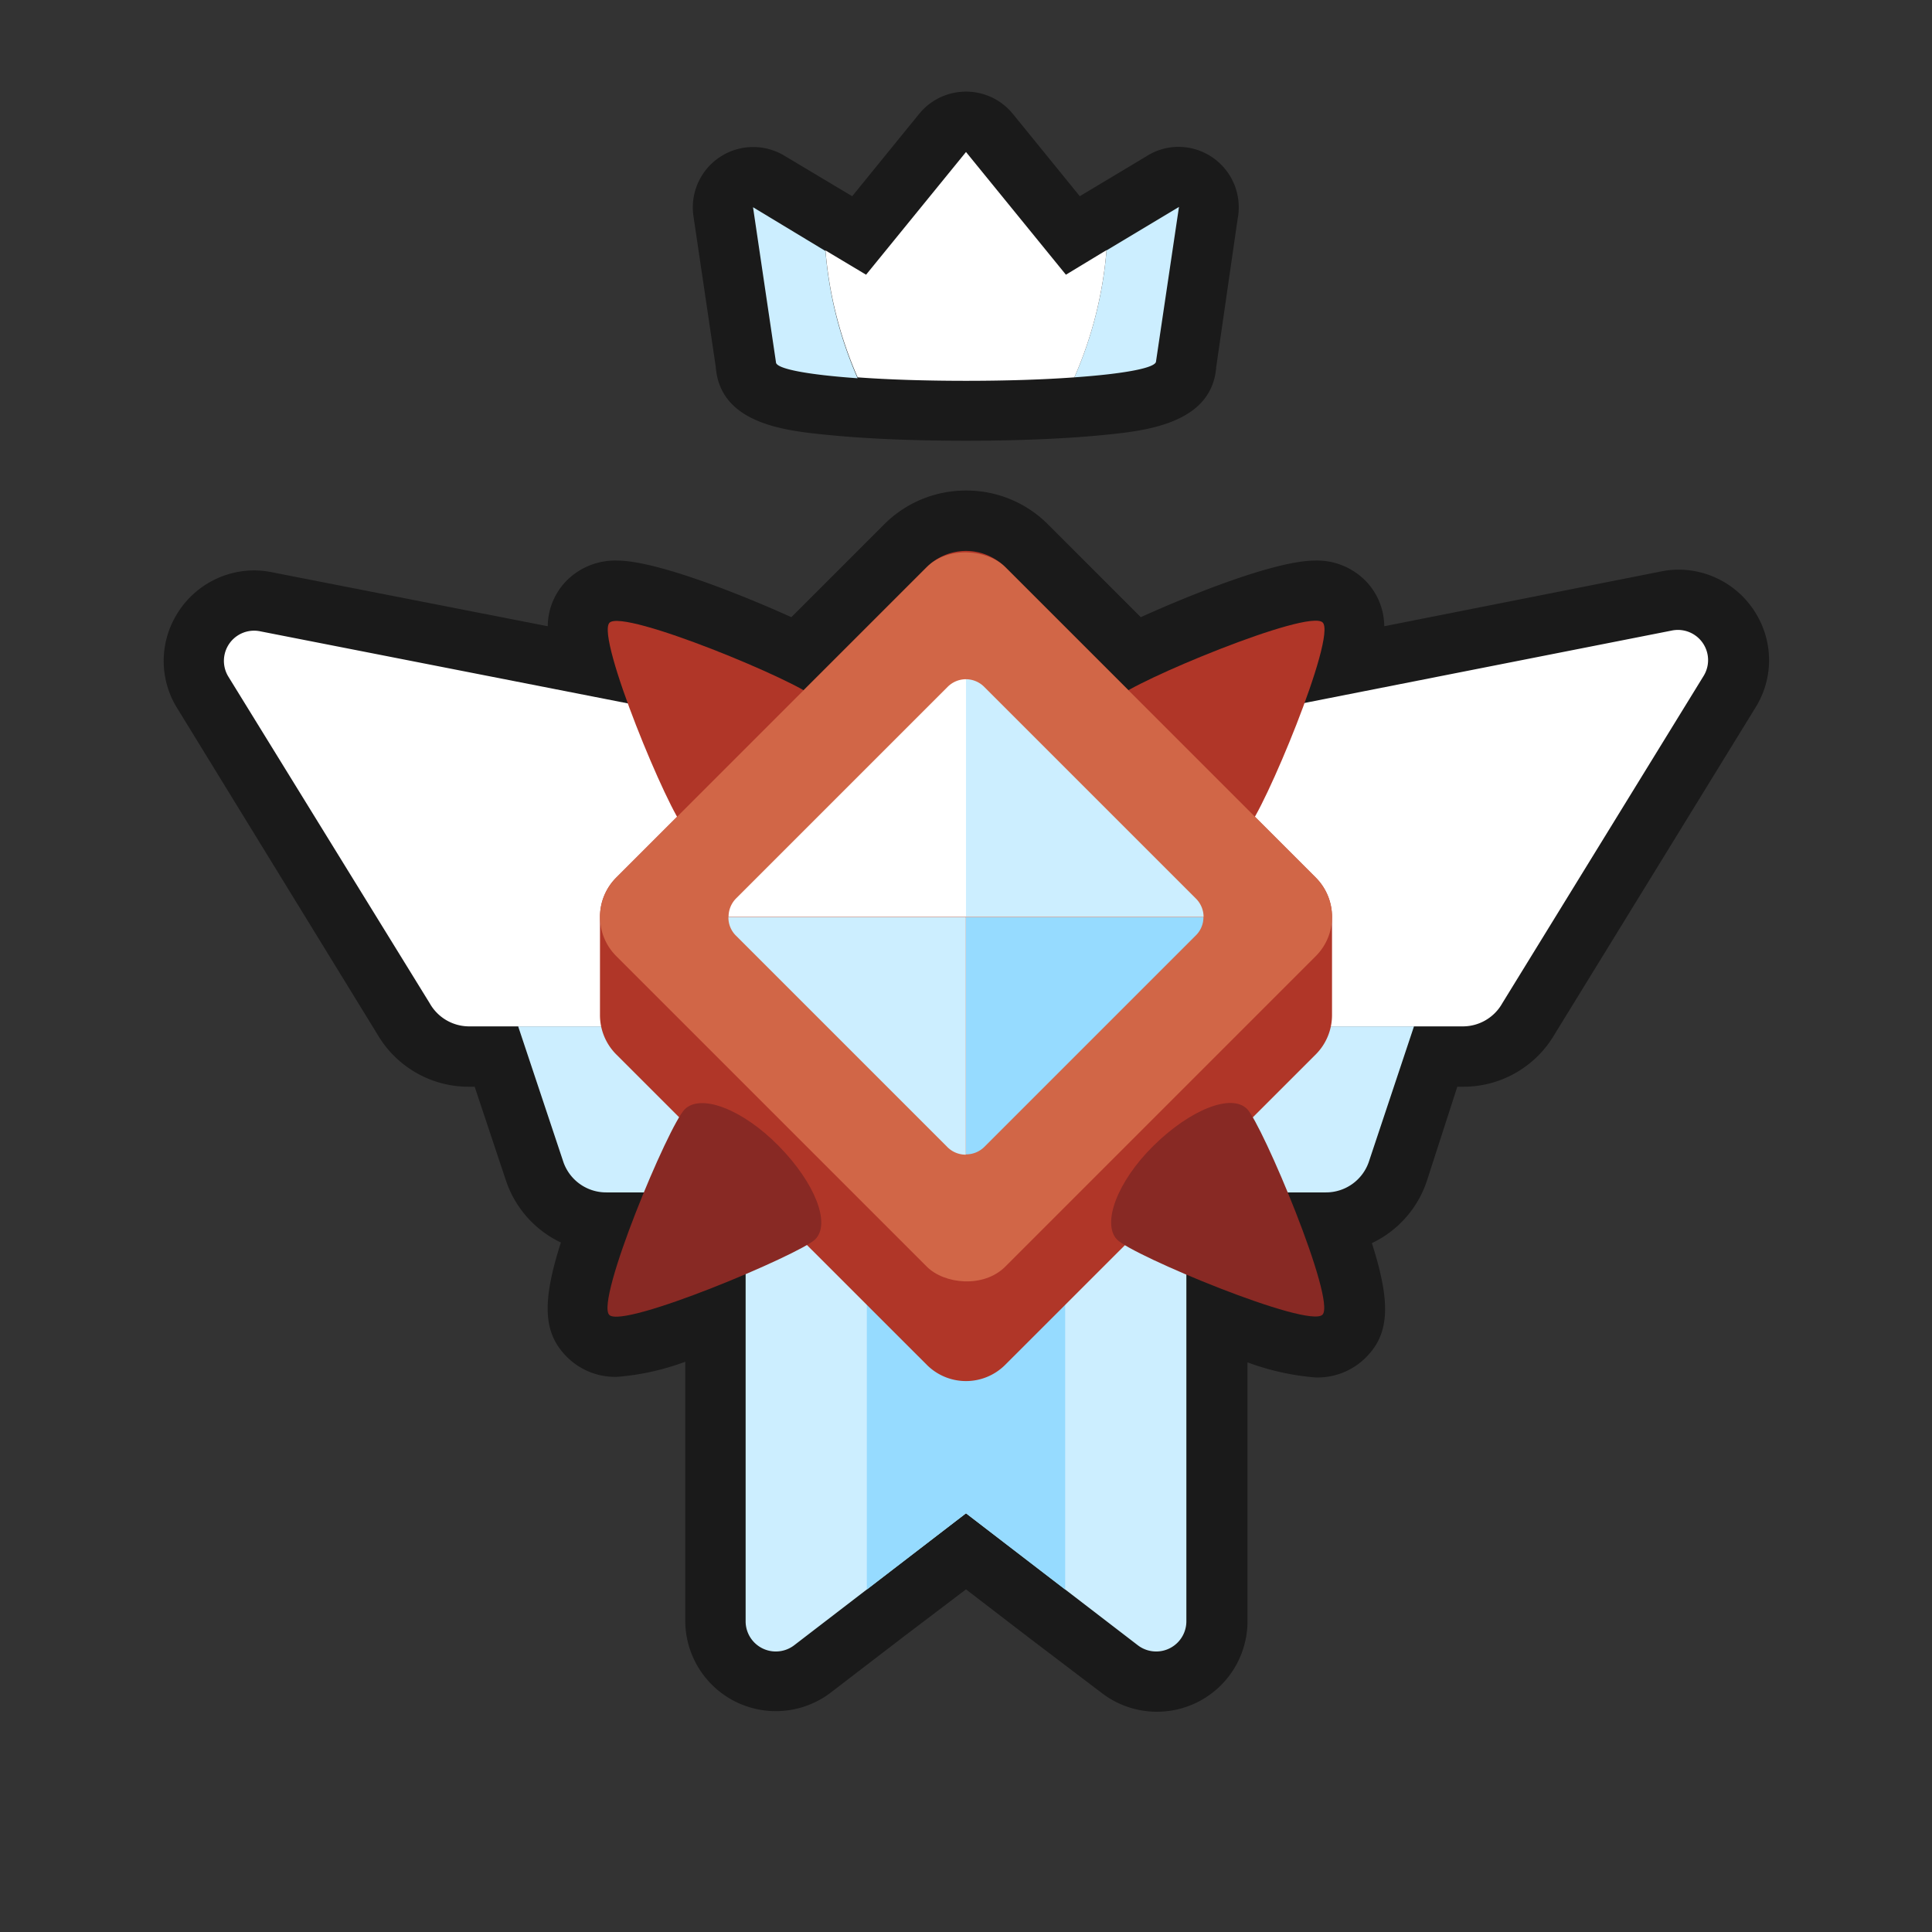 <svg xmlns="http://www.w3.org/2000/svg" viewBox="0 0 128 128"><rect x="0" y="0" width="128" height="128" fill="#333333" stroke="none"/><defs><style>.cls-1{opacity:0;}.cls-2{fill:#1a1a1a;}.cls-3{fill:#cef;}.cls-4{fill:#96dbff;}.cls-5{fill:#fff;}.cls-6{fill:#b03628;}.cls-7{fill:#d16647;}.cls-8{fill:#882924;}</style></defs><title>diamond-bronze-11</title><g id="Layer_2" data-name="Layer 2"><g id="Diamond"><g class="cls-1"><rect class="cls-2" width="128" height="128"/></g><path class="cls-2" d="M76.59,111.42a3.89,3.89,0,0,1-2.42-.84L64,102.78l-10.17,7.8a3.89,3.89,0,0,1-2.42.84,4,4,0,0,1-4-4v-20c-2.28.87-5,1.8-6.51,1.8a2.58,2.58,0,0,1-1.9-.71c-.7-.7-1.48-1.48.76-7.53a5,5,0,0,1-4.33-3.4L32.89,70h-1.8a5,5,0,0,1-4.36-2.55L13.42,45.83a4,4,0,0,1,3.43-6,4.15,4.15,0,0,1,.79.08l21,4.12c-.65-2.49-.39-3.42.34-4.14a2.58,2.58,0,0,1,1.9-.71c2.42,0,8.76,2.6,12,4.14L60,36.16a5.71,5.71,0,0,1,8,0l7.12,7.12c3.21-1.54,9.55-4.14,12-4.14a2.58,2.58,0,0,1,1.9.71c.73.72,1,1.65.34,4.14l21-4.12a4.15,4.15,0,0,1,.79-.08,4,4,0,0,1,3.43,2,4,4,0,0,1,0,4L101.23,67.52A5,5,0,0,1,96.91,70h-1.8l-2.53,7.58A5,5,0,0,1,88.25,81c2.24,6,1.46,6.83.76,7.53a2.58,2.58,0,0,1-1.9.71c-1.46,0-4.23-.93-6.51-1.8v20A4,4,0,0,1,76.59,111.42Z"/><path class="cls-2" d="M64,36.5a3.74,3.74,0,0,1,1.39.27,3.68,3.68,0,0,1,1.21.81l8.15,8.14c2.57-1.44,10.25-4.58,12.36-4.58a.74.74,0,0,1,.49.12c.4.4-.25,2.73-1.2,5.35l24.34-4.78a2.85,2.85,0,0,1,.41,0,2,2,0,0,1,1.72,3L99.53,66.47A3,3,0,0,1,96.91,68H93.67l-3,9a3,3,0,0,1-2.84,2H85.33c1.45,3.54,2.81,7.56,2.27,8.1a.74.74,0,0,1-.49.12c-1.41,0-5.31-1.41-8.51-2.77v23a2,2,0,0,1-2,2,2,2,0,0,1-1.21-.41l-4.81-3.69-6.57-5-6.57,5L52.62,109a2,2,0,0,1-1.21.41,2,2,0,0,1-2-2v-23c-3.2,1.36-7.1,2.77-8.51,2.77a.74.74,0,0,1-.49-.12c-.54-.54.82-4.56,2.27-8.1H40.16a3,3,0,0,1-2.84-2l-3-9H31.09a3,3,0,0,1-2.62-1.53L15.13,44.78a2,2,0,0,1,1.72-3,2.85,2.85,0,0,1,.41,0L41.6,46.61c-1-2.62-1.6-5-1.2-5.35a.74.74,0,0,1,.49-.12c2.11,0,9.79,3.14,12.36,4.58l8.15-8.14a3.68,3.68,0,0,1,1.21-.81A3.74,3.74,0,0,1,64,36.5m0-4a7.62,7.62,0,0,0-5.43,2.25l-6.14,6.14c-3.47-1.57-9-3.75-11.54-3.75a4.53,4.53,0,0,0-3.31,1.29,4.34,4.34,0,0,0-1.29,3.06L18,37.91a5.91,5.91,0,0,0-1.18-.12,6,6,0,0,0-5.16,3,5.93,5.93,0,0,0,0,6l.08.13L25,68.52A7,7,0,0,0,31.09,72h.36l2.07,6.21a7,7,0,0,0,3.64,4.11c-1.32,4.11-1.12,6.07.42,7.6a4.53,4.53,0,0,0,3.31,1.3,16.78,16.78,0,0,0,4.51-1v17.15a6,6,0,0,0,9.65,4.76l4.81-3.69L64,105.3l4.14,3.18L73,112.17a6,6,0,0,0,9.65-4.76V90.26a16.78,16.78,0,0,0,4.51,1,4.53,4.53,0,0,0,3.31-1.3c1.54-1.53,1.74-3.49.42-7.6a7,7,0,0,0,3.64-4.11L96.55,72h.36A7,7,0,0,0,103,68.52l13.31-21.65.08-.13a5.93,5.93,0,0,0,0-6,6,6,0,0,0-5.16-3,5.91,5.91,0,0,0-1.18.12L91.71,41.49a4.34,4.34,0,0,0-1.29-3.06,4.5,4.5,0,0,0-3.3-1.29h0c-2.58,0-8.07,2.18-11.54,3.75l-6.14-6.14A7.62,7.62,0,0,0,64,32.5Z"/><path class="cls-3" d="M75.38,109,64,100.26,52.62,109a2,2,0,0,1-3.22-1.59V68.06H78.6v39.35A2,2,0,0,1,75.38,109Z"/><polygon class="cls-4" points="57.43 105.31 64 100.26 70.57 105.31 70.57 68.06 57.43 68.06 57.43 105.31"/><path class="cls-2" d="M64,27.25c-3.43,0-6.67-.14-9.11-.39s-5.32-.54-5.48-2.7L47.92,14a2,2,0,0,1,.86-2,2,2,0,0,1,1.11-.34,2,2,0,0,1,1,.29l6,3.58,5.53-6.8a2,2,0,0,1,3.1,0l5.53,6.8,6-3.58a2,2,0,0,1,1-.29,2,2,0,0,1,1.11.34,2,2,0,0,1,.86,2L78.59,24.16c-.16,2.16-3,2.45-5.48,2.7S67.43,27.25,64,27.25Z"/><path class="cls-2" d="M64,10.07l6.62,8.13,7.49-4.47L76.59,24c0,.72-5.63,1.29-12.59,1.29S51.41,24.68,51.41,24L49.89,13.73l7.49,4.47L64,10.07m14.11,3.66h0M64,6.07a4,4,0,0,0-3.1,1.47L56.46,13,51.94,10.3a4,4,0,0,0-6,4l1.48,10c.28,3.79,4.63,4.23,7.27,4.5s5.81.4,9.31.4,6.8-.14,9.31-.4,7-.71,7.27-4.5L82,14.48a3.67,3.67,0,0,0,.07-.75,4,4,0,0,0-4-4h0a3.9,3.9,0,0,0-2.06.59L71.54,13,67.1,7.54A4,4,0,0,0,64,6.07Z"/><path class="cls-3" d="M90.68,77l3-9H34.33l3,9a3,3,0,0,0,2.84,2H87.84A3,3,0,0,0,90.68,77Z"/><path class="cls-5" d="M63.62,50.92,17.26,41.83a2,2,0,0,0-2.13,3L28.47,66.47A3,3,0,0,0,31.09,68H96.91a3,3,0,0,0,2.62-1.53l13.34-21.69a2,2,0,0,0-2.13-3L64.38,50.92A1.94,1.94,0,0,1,63.62,50.92Z"/><path class="cls-6" d="M45.38,54.89c-1.05-1-5.92-12.68-5-13.63S53,45.19,54,46.24s0,3.83-2.43,6.21S46.42,55.93,45.38,54.89Z"/><path class="cls-6" d="M74,46.24c1-1.05,12.68-5.93,13.63-5s-3.93,12.58-5,13.63-3.83,0-6.22-2.44S72.93,47.28,74,46.24Z"/><path class="cls-6" d="M87.17,58.14,66.6,37.58a3.67,3.67,0,0,0-5.2,0L40.83,58.14a3.69,3.69,0,0,0-1.08,2.61v6.5a3.69,3.69,0,0,0,1.08,2.61L61.4,90.42a3.67,3.67,0,0,0,5.2,0L87.17,69.86a3.69,3.69,0,0,0,1.08-2.61v-6.5A3.69,3.69,0,0,0,87.17,58.14Z"/><rect class="cls-7" x="45.78" y="42.52" width="36.45" height="36.45" rx="3.68" transform="translate(-24.21 63.05) rotate(-45)"/><path class="cls-8" d="M82.62,73.47c1,1,5.92,12.68,5,13.63S75,83.17,74,82.12s0-3.83,2.43-6.22S81.58,72.43,82.62,73.47Z"/><path class="cls-8" d="M54,82.12c-1.05,1-12.68,5.92-13.63,5s3.93-12.58,5-13.63,3.83,0,6.22,2.43S55.07,81.08,54,82.12Z"/><path class="cls-5" d="M64,45a1.72,1.72,0,0,0-1.22.51l-14,14a1.72,1.72,0,0,0-.51,1.22H64Z"/><path class="cls-3" d="M48.26,60.75A1.68,1.68,0,0,0,48.77,62l14,14a1.71,1.71,0,0,0,1.22.5V60.75Z"/><path class="cls-4" d="M64,76.48a1.71,1.71,0,0,0,1.22-.5l14-14a1.68,1.68,0,0,0,.51-1.21H64Z"/><path class="cls-3" d="M65.22,45.52A1.72,1.72,0,0,0,64,45V60.75H79.74a1.72,1.72,0,0,0-.51-1.22Z"/><path class="cls-3" d="M73.31,16.59A26.3,26.3,0,0,1,71.18,25c3.27-.23,5.41-.62,5.41-1.06l1.52-10.23Z"/><path class="cls-3" d="M49.89,13.73,51.41,24c0,.44,2.14.83,5.41,1.06a26.3,26.3,0,0,1-2.13-8.43Z"/><path class="cls-5" d="M70.62,18.2,64,10.07,57.38,18.2l-2.69-1.61A26.3,26.3,0,0,0,56.82,25c2,.15,4.51.23,7.18.23s5.14-.08,7.18-.23a26.3,26.3,0,0,0,2.13-8.43Z"/></g></g></svg>